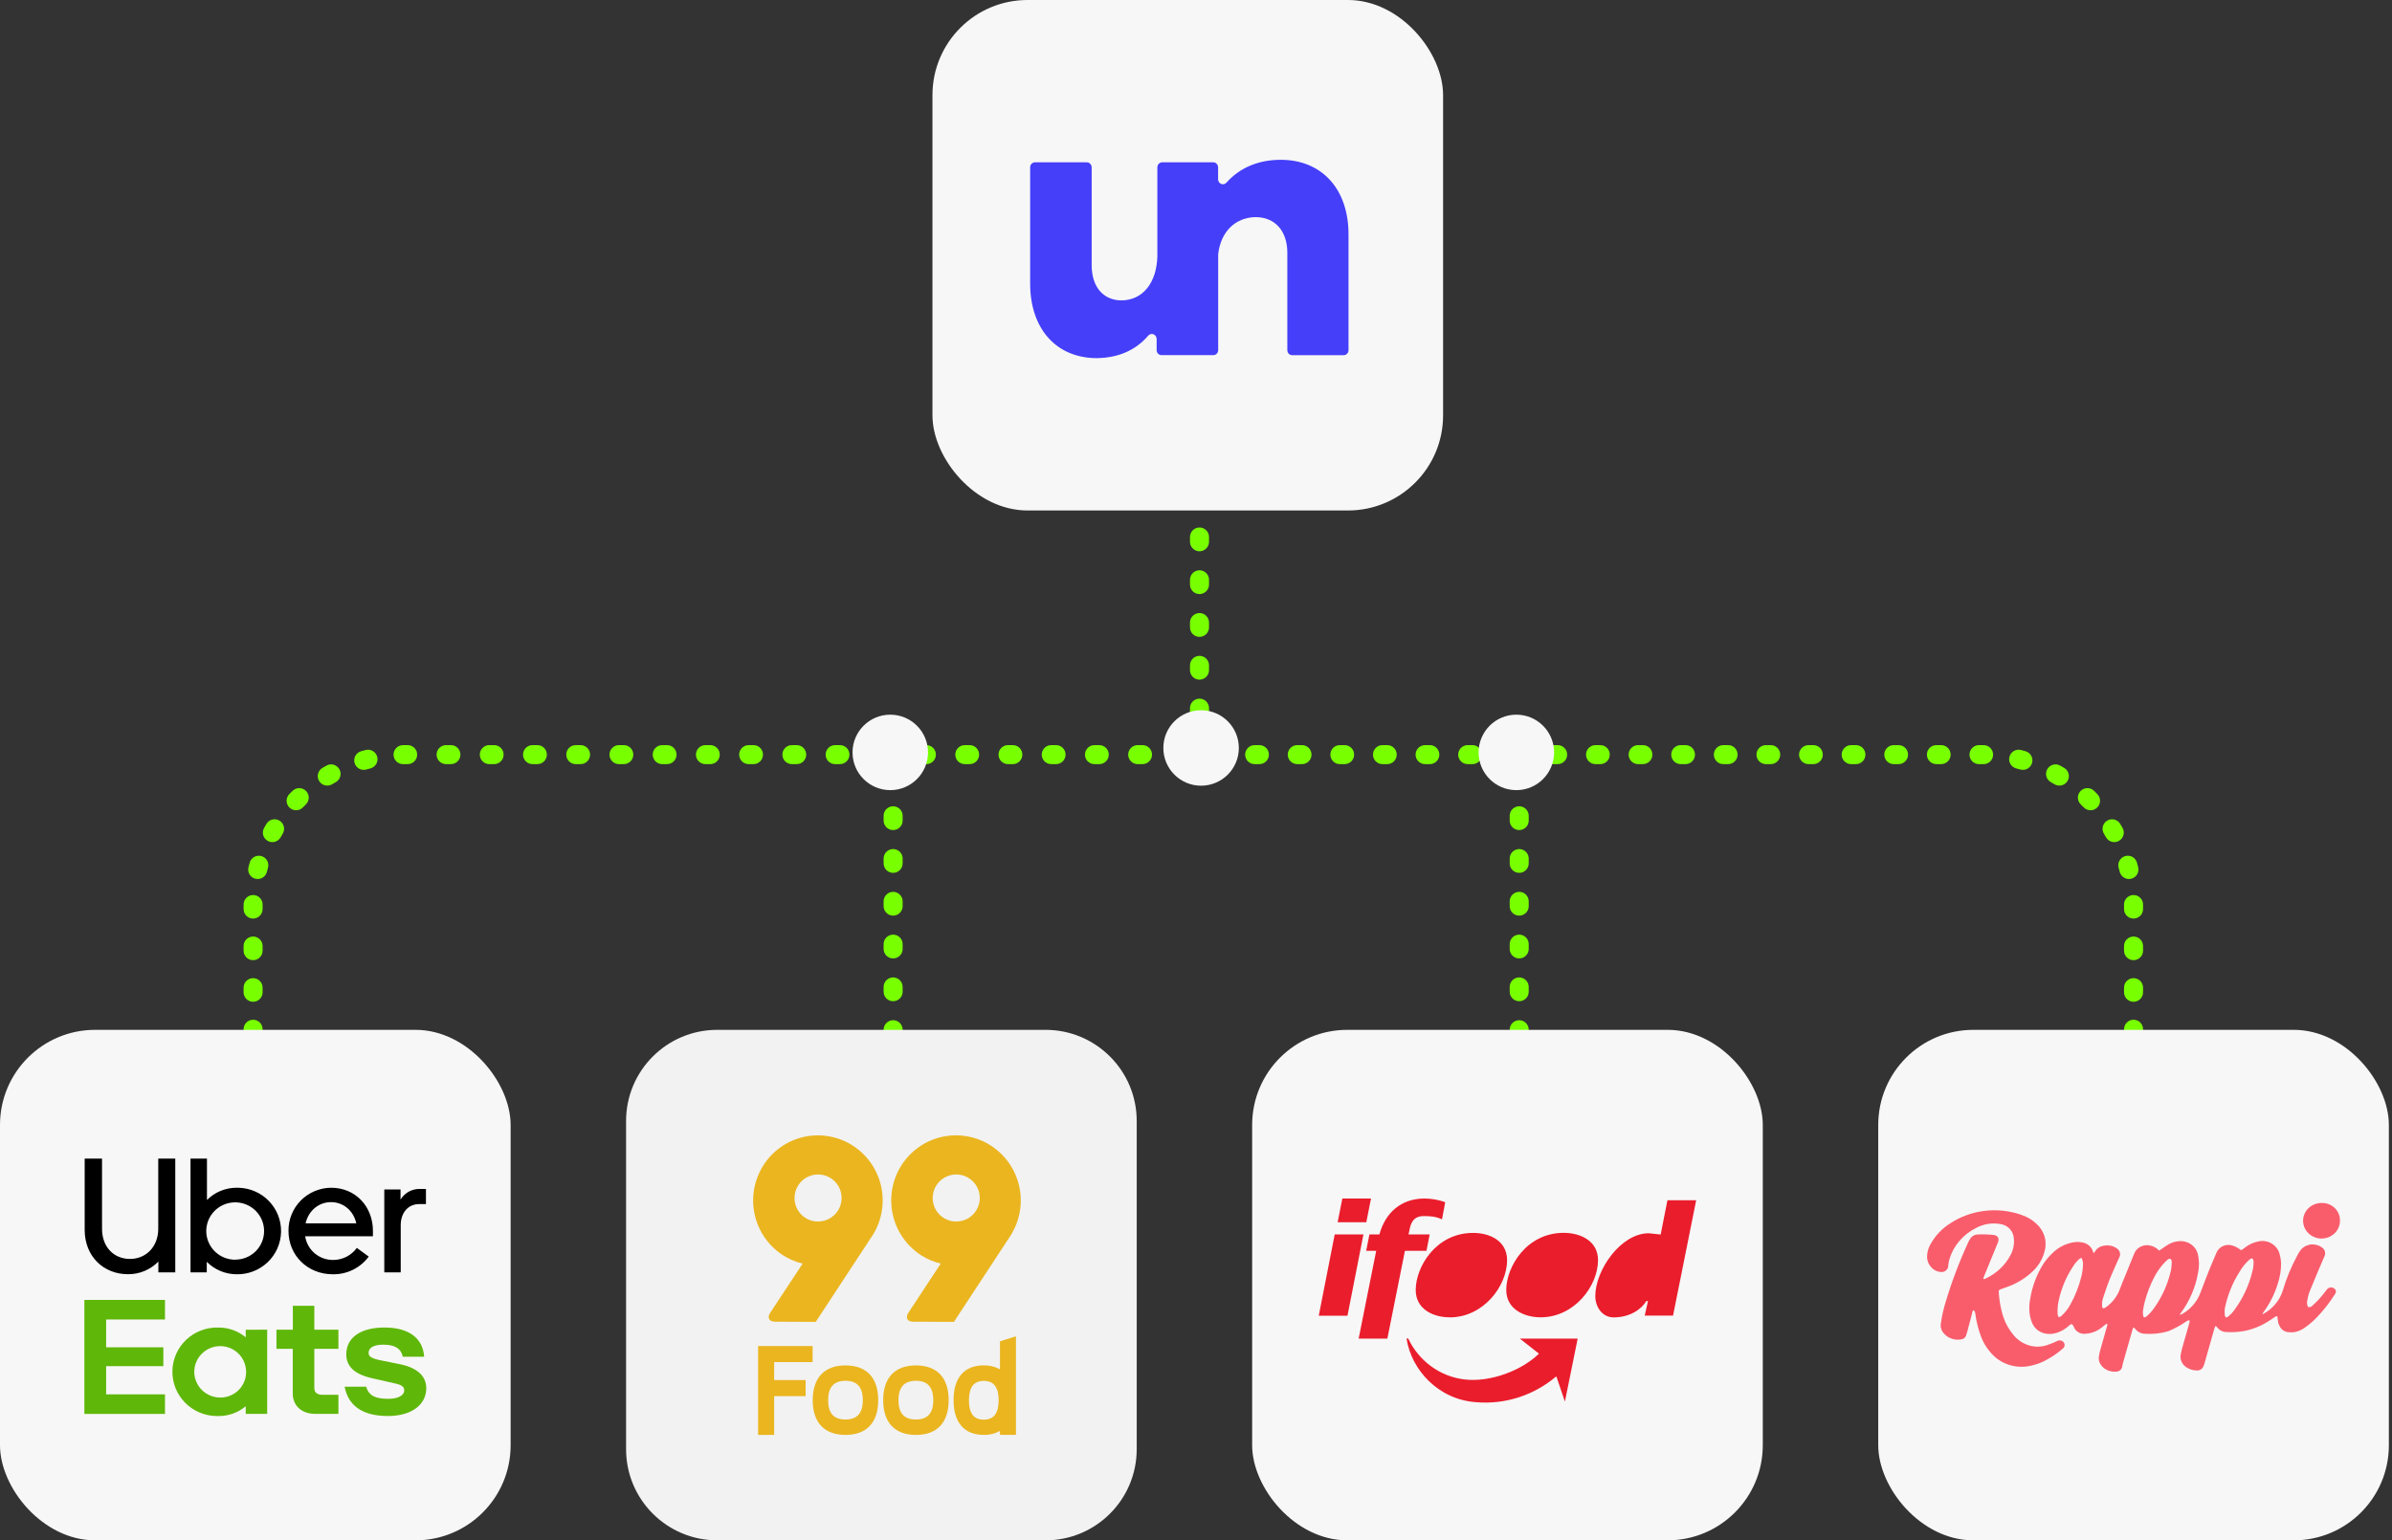 <svg width="503" height="324" viewBox="0 0 503 324" fill="none" xmlns="http://www.w3.org/2000/svg">
<rect x="0" y="0" width="503" height="324" fill="#333333" stroke="none"/>
<path d="M446.651 277.762C446.651 276.657 447.547 275.762 448.651 275.762C449.756 275.762 450.651 276.657 450.651 277.762H446.651ZM450.651 269.982C450.651 271.087 449.756 271.982 448.651 271.982C447.547 271.982 446.651 271.087 446.651 269.982H450.651ZM446.651 269.01C446.651 267.905 447.547 267.01 448.651 267.01C449.756 267.01 450.651 267.905 450.651 269.01H446.651ZM450.651 261.231C450.651 262.335 449.756 263.231 448.651 263.231C447.547 263.231 446.651 262.335 446.651 261.231H450.651ZM446.651 260.258C446.651 259.154 447.547 258.258 448.651 258.258C449.756 258.258 450.651 259.154 450.651 260.258H446.651ZM450.651 252.479C450.651 253.584 449.756 254.479 448.651 254.479C447.547 254.479 446.651 253.584 446.651 252.479H450.651ZM446.651 251.507C446.651 250.402 447.547 249.507 448.651 249.507C449.756 249.507 450.651 250.402 450.651 251.507H446.651ZM450.651 243.728C450.651 244.832 449.756 245.728 448.651 245.728C447.547 245.728 446.651 244.832 446.651 243.728H450.651ZM446.651 242.755C446.651 241.651 447.547 240.755 448.651 240.755C449.756 240.755 450.651 241.651 450.651 242.755H446.651ZM450.651 234.976C450.651 236.081 449.756 236.976 448.651 236.976C447.547 236.976 446.651 236.081 446.651 234.976H450.651ZM446.651 234.004C446.651 232.899 447.547 232.004 448.651 232.004C449.756 232.004 450.651 232.899 450.651 234.004H446.651ZM450.651 226.224C450.651 227.329 449.756 228.224 448.651 228.224C447.547 228.224 446.651 227.329 446.651 226.224H450.651ZM446.651 225.252C446.651 224.148 447.547 223.252 448.651 223.252C449.756 223.252 450.651 224.148 450.651 225.252H446.651ZM450.651 217.473C450.651 218.577 449.756 219.473 448.651 219.473C447.547 219.473 446.651 218.577 446.651 217.473H450.651ZM446.651 216.5C446.651 215.396 447.547 214.5 448.651 214.5C449.756 214.5 450.651 215.396 450.651 216.5H446.651ZM450.651 208.721C450.651 209.826 449.756 210.721 448.651 210.721C447.547 210.721 446.651 209.826 446.651 208.721H450.651ZM446.651 207.749C446.651 206.644 447.547 205.749 448.651 205.749C449.756 205.749 450.651 206.644 450.651 207.749H446.651ZM450.651 199.97C450.651 201.074 449.756 201.97 448.651 201.97C447.547 201.97 446.651 201.074 446.651 199.97H450.651ZM446.651 198.997C446.651 197.893 447.547 196.997 448.651 196.997C449.756 196.997 450.651 197.893 450.651 198.997H446.651ZM450.651 191.218C450.651 192.323 449.756 193.218 448.651 193.218C447.547 193.218 446.651 192.323 446.651 191.218H450.651ZM446.648 190.293C446.632 189.189 447.515 188.281 448.619 188.265C449.724 188.249 450.632 189.131 450.648 190.236L446.648 190.293ZM449.625 182.409C449.894 183.481 449.245 184.567 448.173 184.837C447.102 185.107 446.015 184.457 445.746 183.386L449.625 182.409ZM445.52 182.542C445.22 181.479 445.837 180.374 446.9 180.073C447.963 179.772 449.068 180.39 449.369 181.453L445.52 182.542ZM446.345 174.158C446.884 175.122 446.539 176.34 445.575 176.88C444.611 177.419 443.393 177.074 442.854 176.11L446.345 174.158ZM442.417 175.355C441.85 174.407 442.158 173.179 443.106 172.612C444.054 172.045 445.282 172.354 445.849 173.302L442.417 175.355ZM441.04 167.042C441.81 167.835 441.791 169.101 440.999 169.871C440.207 170.64 438.941 170.622 438.171 169.83L441.04 167.042ZM437.554 169.212C436.761 168.443 436.743 167.176 437.513 166.384C438.282 165.592 439.549 165.574 440.341 166.343L437.554 169.212ZM434.082 161.534C435.03 162.101 435.338 163.329 434.771 164.277C434.204 165.225 432.976 165.534 432.028 164.967L434.082 161.534ZM431.273 164.53C430.309 163.991 429.965 162.772 430.504 161.808C431.043 160.844 432.262 160.499 433.226 161.039L431.273 164.53ZM425.931 158.014C426.993 158.315 427.611 159.42 427.31 160.483C427.009 161.546 425.904 162.164 424.841 161.863L425.931 158.014ZM423.998 161.637C422.927 161.368 422.277 160.281 422.546 159.21C422.816 158.139 423.903 157.489 424.974 157.758L423.998 161.637ZM417.147 156.735C418.252 156.751 419.134 157.659 419.119 158.764C419.103 159.868 418.195 160.751 417.09 160.735L417.147 156.735ZM416.154 160.732C415.049 160.732 414.154 159.837 414.154 158.732C414.154 157.627 415.049 156.732 416.154 156.732V160.732ZM408.189 156.732C409.294 156.732 410.189 157.627 410.189 158.732C410.189 159.837 409.294 160.732 408.189 160.732V156.732ZM407.194 160.732C406.089 160.732 405.194 159.837 405.194 158.732C405.194 157.627 406.089 156.732 407.194 156.732V160.732ZM399.229 156.732C400.334 156.732 401.229 157.627 401.229 158.732C401.229 159.837 400.334 160.732 399.229 160.732V156.732ZM398.234 160.732C397.129 160.732 396.234 159.837 396.234 158.732C396.234 157.627 397.129 156.732 398.234 156.732V160.732ZM390.269 156.732C391.374 156.732 392.269 157.627 392.269 158.732C392.269 159.837 391.374 160.732 390.269 160.732V156.732ZM389.274 160.732C388.169 160.732 387.274 159.837 387.274 158.732C387.274 157.627 388.169 156.732 389.274 156.732V160.732ZM381.309 156.732C382.414 156.732 383.309 157.627 383.309 158.732C383.309 159.837 382.414 160.732 381.309 160.732V156.732ZM380.314 160.732C379.209 160.732 378.314 159.837 378.314 158.732C378.314 157.627 379.209 156.732 380.314 156.732V160.732ZM372.349 156.732C373.454 156.732 374.349 157.627 374.349 158.732C374.349 159.837 373.454 160.732 372.349 160.732V156.732ZM371.354 160.732C370.249 160.732 369.354 159.837 369.354 158.732C369.354 157.627 370.249 156.732 371.354 156.732V160.732ZM363.389 156.732C364.494 156.732 365.389 157.627 365.389 158.732C365.389 159.837 364.494 160.732 363.389 160.732V156.732ZM362.394 160.732C361.289 160.732 360.394 159.837 360.394 158.732C360.394 157.627 361.289 156.732 362.394 156.732V160.732ZM354.429 156.732C355.534 156.732 356.429 157.627 356.429 158.732C356.429 159.837 355.534 160.732 354.429 160.732V156.732ZM353.434 160.732C352.329 160.732 351.434 159.837 351.434 158.732C351.434 157.627 352.329 156.732 353.434 156.732V160.732ZM345.469 156.732C346.574 156.732 347.469 157.627 347.469 158.732C347.469 159.837 346.574 160.732 345.469 160.732V156.732ZM344.474 160.732C343.369 160.732 342.474 159.837 342.474 158.732C342.474 157.627 343.369 156.732 344.474 156.732V160.732ZM336.509 156.732C337.614 156.732 338.509 157.627 338.509 158.732C338.509 159.837 337.614 160.732 336.509 160.732V156.732ZM335.514 160.732C334.409 160.732 333.514 159.837 333.514 158.732C333.514 157.627 334.409 156.732 335.514 156.732V160.732ZM327.549 156.732C328.654 156.732 329.549 157.627 329.549 158.732C329.549 159.837 328.654 160.732 327.549 160.732V156.732ZM326.554 160.732C325.449 160.732 324.554 159.837 324.554 158.732C324.554 157.627 325.449 156.732 326.554 156.732V160.732ZM318.589 156.732C319.694 156.732 320.589 157.627 320.589 158.732C320.589 159.837 319.694 160.732 318.589 160.732V156.732ZM317.594 160.732C316.489 160.732 315.594 159.837 315.594 158.732C315.594 157.627 316.489 156.732 317.594 156.732V160.732ZM309.629 156.732C310.734 156.732 311.629 157.627 311.629 158.732C311.629 159.837 310.734 160.732 309.629 160.732V156.732ZM308.634 160.732C307.529 160.732 306.634 159.837 306.634 158.732C306.634 157.627 307.529 156.732 308.634 156.732V160.732ZM300.669 156.732C301.774 156.732 302.669 157.627 302.669 158.732C302.669 159.837 301.774 160.732 300.669 160.732V156.732ZM299.674 160.732C298.569 160.732 297.674 159.837 297.674 158.732C297.674 157.627 298.569 156.732 299.674 156.732V160.732ZM291.71 156.732C292.814 156.732 293.71 157.627 293.71 158.732C293.71 159.837 292.814 160.732 291.71 160.732V156.732ZM290.714 160.732C289.609 160.732 288.714 159.837 288.714 158.732C288.714 157.627 289.609 156.732 290.714 156.732V160.732ZM282.75 156.732C283.854 156.732 284.75 157.627 284.75 158.732C284.75 159.837 283.854 160.732 282.75 160.732V156.732ZM281.754 160.732C280.649 160.732 279.754 159.837 279.754 158.732C279.754 157.627 280.649 156.732 281.754 156.732V160.732ZM273.79 156.732C274.894 156.732 275.79 157.627 275.79 158.732C275.79 159.837 274.894 160.732 273.79 160.732V156.732ZM272.794 160.732C271.689 160.732 270.794 159.837 270.794 158.732C270.794 157.627 271.689 156.732 272.794 156.732V160.732ZM264.83 156.732C265.934 156.732 266.83 157.627 266.83 158.732C266.83 159.837 265.934 160.732 264.83 160.732V156.732ZM263.834 160.732C262.729 160.732 261.834 159.837 261.834 158.732C261.834 157.627 262.729 156.732 263.834 156.732V160.732ZM255.87 156.732C256.974 156.732 257.87 157.627 257.87 158.732C257.87 159.837 256.974 160.732 255.87 160.732V156.732ZM446.651 278.248V277.762H450.651V278.248H446.651ZM446.651 269.982V269.01H450.651V269.982H446.651ZM446.651 261.231V260.258H450.651V261.231H446.651ZM446.651 252.479V251.507H450.651V252.479H446.651ZM446.651 243.728V242.755H450.651V243.728H446.651ZM446.651 234.976V234.004H450.651V234.976H446.651ZM446.651 226.224V225.252H450.651V226.224H446.651ZM446.651 217.473V216.5H450.651V217.473H446.651ZM446.651 208.721V207.749H450.651V208.721H446.651ZM446.651 199.97V198.997H450.651V199.97H446.651ZM446.651 191.218V190.732H450.651V191.218H446.651ZM446.651 190.732C446.651 190.585 446.65 190.439 446.648 190.293L450.648 190.236C450.65 190.401 450.651 190.566 450.651 190.732H446.651ZM445.746 183.386C445.675 183.103 445.6 182.822 445.52 182.542L449.369 181.453C449.459 181.77 449.544 182.089 449.625 182.409L445.746 183.386ZM442.854 176.11C442.711 175.856 442.566 175.605 442.417 175.355L445.849 173.302C446.018 173.584 446.184 173.87 446.345 174.158L442.854 176.11ZM438.171 169.83C437.968 169.621 437.762 169.415 437.554 169.212L440.341 166.343C440.577 166.573 440.81 166.806 441.04 167.042L438.171 169.83ZM432.028 164.967C431.779 164.818 431.527 164.672 431.273 164.53L433.226 161.039C433.514 161.2 433.799 161.365 434.082 161.534L432.028 164.967ZM424.841 161.863C424.562 161.784 424.28 161.709 423.998 161.637L424.974 157.758C425.295 157.839 425.614 157.924 425.931 158.014L424.841 161.863ZM417.09 160.735C416.944 160.733 416.798 160.732 416.651 160.732V156.732C416.817 156.732 416.982 156.733 417.147 156.735L417.09 160.735ZM416.651 160.732H416.154V156.732H416.651V160.732ZM408.189 160.732H407.194V156.732H408.189V160.732ZM399.229 160.732H398.234V156.732H399.229V160.732ZM390.269 160.732H389.274V156.732H390.269V160.732ZM381.309 160.732H380.314V156.732H381.309V160.732ZM372.349 160.732H371.354V156.732H372.349V160.732ZM363.389 160.732H362.394V156.732H363.389V160.732ZM354.429 160.732H353.434V156.732H354.429V160.732ZM345.469 160.732H344.474V156.732H345.469V160.732ZM336.509 160.732H335.514V156.732H336.509V160.732ZM327.549 160.732H326.554V156.732H327.549V160.732ZM318.589 160.732H317.594V156.732H318.589V160.732ZM309.629 160.732H308.634V156.732H309.629V160.732ZM300.669 160.732H299.674V156.732H300.669V160.732ZM291.71 160.732H290.714V156.732H291.71V160.732ZM282.75 160.732H281.754V156.732H282.75V160.732ZM273.79 160.732H272.794V156.732H273.79V160.732ZM264.83 160.732H263.834V156.732H264.83V160.732ZM255.87 160.732H255.372V156.732H255.87V160.732Z" fill="#78FF00"/>
<path d="M55.222 277.762C55.222 276.657 54.327 275.762 53.222 275.762C52.117 275.762 51.222 276.657 51.222 277.762H55.222ZM51.222 269.982C51.222 271.087 52.117 271.982 53.222 271.982C54.327 271.982 55.222 271.087 55.222 269.982H51.222ZM55.222 269.01C55.222 267.905 54.327 267.01 53.222 267.01C52.117 267.01 51.222 267.905 51.222 269.01H55.222ZM51.222 261.231C51.222 262.335 52.117 263.231 53.222 263.231C54.327 263.231 55.222 262.335 55.222 261.231H51.222ZM55.222 260.258C55.222 259.154 54.327 258.258 53.222 258.258C52.117 258.258 51.222 259.154 51.222 260.258H55.222ZM51.222 252.479C51.222 253.584 52.117 254.479 53.222 254.479C54.327 254.479 55.222 253.584 55.222 252.479H51.222ZM55.222 251.507C55.222 250.402 54.327 249.507 53.222 249.507C52.117 249.507 51.222 250.402 51.222 251.507H55.222ZM51.222 243.728C51.222 244.832 52.117 245.728 53.222 245.728C54.327 245.728 55.222 244.832 55.222 243.728H51.222ZM55.222 242.755C55.222 241.651 54.327 240.755 53.222 240.755C52.117 240.755 51.222 241.651 51.222 242.755H55.222ZM51.222 234.976C51.222 236.081 52.117 236.976 53.222 236.976C54.327 236.976 55.222 236.081 55.222 234.976H51.222ZM55.222 234.004C55.222 232.899 54.327 232.004 53.222 232.004C52.117 232.004 51.222 232.899 51.222 234.004H55.222ZM51.222 226.224C51.222 227.329 52.117 228.224 53.222 228.224C54.327 228.224 55.222 227.329 55.222 226.224H51.222ZM55.222 225.252C55.222 224.148 54.327 223.252 53.222 223.252C52.117 223.252 51.222 224.148 51.222 225.252H55.222ZM51.222 217.473C51.222 218.577 52.117 219.473 53.222 219.473C54.327 219.473 55.222 218.577 55.222 217.473H51.222ZM55.222 216.5C55.222 215.396 54.327 214.5 53.222 214.5C52.117 214.5 51.222 215.396 51.222 216.5H55.222ZM51.222 208.721C51.222 209.826 52.117 210.721 53.222 210.721C54.327 210.721 55.222 209.826 55.222 208.721H51.222ZM55.222 207.749C55.222 206.644 54.327 205.749 53.222 205.749C52.117 205.749 51.222 206.644 51.222 207.749H55.222ZM51.222 199.97C51.222 201.074 52.117 201.97 53.222 201.97C54.327 201.97 55.222 201.074 55.222 199.97H51.222ZM55.222 198.997C55.222 197.893 54.327 196.997 53.222 196.997C52.117 196.997 51.222 197.893 51.222 198.997H55.222ZM51.222 191.218C51.222 192.323 52.117 193.218 53.222 193.218C54.327 193.218 55.222 192.323 55.222 191.218H51.222ZM55.225 190.293C55.241 189.189 54.358 188.281 53.254 188.265C52.149 188.249 51.241 189.131 51.225 190.236L55.225 190.293ZM52.248 182.409C51.979 183.481 52.629 184.567 53.7 184.837C54.771 185.107 55.858 184.457 56.127 183.386L52.248 182.409ZM56.353 182.542C56.654 181.479 56.036 180.374 54.973 180.073C53.91 179.772 52.805 180.39 52.504 181.453L56.353 182.542ZM55.529 174.158C54.989 175.122 55.334 176.34 56.298 176.88C57.262 177.419 58.481 177.074 59.02 176.11L55.529 174.158ZM59.457 175.355C60.024 174.407 59.715 173.179 58.767 172.612C57.819 172.045 56.591 172.354 56.024 173.302L59.457 175.355ZM60.833 167.042C60.064 167.835 60.082 169.101 60.874 169.871C61.666 170.64 62.933 170.622 63.702 169.83L60.833 167.042ZM64.32 169.212C65.112 168.443 65.13 167.176 64.361 166.384C63.591 165.592 62.325 165.574 61.532 166.343L64.32 169.212ZM67.792 161.534C66.844 162.101 66.535 163.329 67.102 164.277C67.669 165.225 68.897 165.534 69.845 164.967L67.792 161.534ZM70.6 164.53C71.564 163.991 71.909 162.772 71.37 161.808C70.83 160.844 69.612 160.499 68.648 161.039L70.6 164.53ZM75.943 158.014C74.88 158.315 74.262 159.42 74.563 160.483C74.864 161.546 75.969 162.164 77.032 161.863L75.943 158.014ZM77.876 161.637C78.947 161.368 79.597 160.281 79.327 159.21C79.058 158.139 77.971 157.489 76.899 157.758L77.876 161.637ZM84.726 156.735C83.621 156.751 82.739 157.659 82.755 158.764C82.771 159.868 83.679 160.751 84.783 160.735L84.726 156.735ZM85.727 160.732C86.832 160.732 87.727 159.837 87.727 158.732C87.727 157.627 86.832 156.732 85.727 156.732V160.732ZM93.807 156.732C92.702 156.732 91.807 157.627 91.807 158.732C91.807 159.837 92.702 160.732 93.807 160.732V156.732ZM94.817 160.732C95.921 160.732 96.817 159.837 96.817 158.732C96.817 157.627 95.921 156.732 94.817 156.732V160.732ZM102.896 156.732C101.792 156.732 100.896 157.627 100.896 158.732C100.896 159.837 101.792 160.732 102.896 160.732V156.732ZM103.906 160.732C105.011 160.732 105.906 159.837 105.906 158.732C105.906 157.627 105.011 156.732 103.906 156.732V160.732ZM111.986 156.732C110.881 156.732 109.986 157.627 109.986 158.732C109.986 159.837 110.881 160.732 111.986 160.732V156.732ZM112.996 160.732C114.1 160.732 114.996 159.837 114.996 158.732C114.996 157.627 114.1 156.732 112.996 156.732V160.732ZM121.076 156.732C119.971 156.732 119.076 157.627 119.076 158.732C119.076 159.837 119.971 160.732 121.076 160.732V156.732ZM122.086 160.732C123.19 160.732 124.086 159.837 124.086 158.732C124.086 157.627 123.19 156.732 122.086 156.732V160.732ZM130.165 156.732C129.061 156.732 128.165 157.627 128.165 158.732C128.165 159.837 129.061 160.732 130.165 160.732V156.732ZM131.175 160.732C132.28 160.732 133.175 159.837 133.175 158.732C133.175 157.627 132.28 156.732 131.175 156.732V160.732ZM139.255 156.732C138.15 156.732 137.255 157.627 137.255 158.732C137.255 159.837 138.15 160.732 139.255 160.732V156.732ZM140.265 160.732C141.369 160.732 142.265 159.837 142.265 158.732C142.265 157.627 141.369 156.732 140.265 156.732V160.732ZM148.345 156.732C147.24 156.732 146.345 157.627 146.345 158.732C146.345 159.837 147.24 160.732 148.345 160.732V156.732ZM149.355 160.732C150.459 160.732 151.355 159.837 151.355 158.732C151.355 157.627 150.459 156.732 149.355 156.732V160.732ZM157.434 156.732C156.33 156.732 155.434 157.627 155.434 158.732C155.434 159.837 156.33 160.732 157.434 160.732V156.732ZM158.444 160.732C159.549 160.732 160.444 159.837 160.444 158.732C160.444 157.627 159.549 156.732 158.444 156.732V160.732ZM166.524 156.732C165.419 156.732 164.524 157.627 164.524 158.732C164.524 159.837 165.419 160.732 166.524 160.732V156.732ZM167.534 160.732C168.638 160.732 169.534 159.837 169.534 158.732C169.534 157.627 168.638 156.732 167.534 156.732V160.732ZM175.614 156.732C174.509 156.732 173.614 157.627 173.614 158.732C173.614 159.837 174.509 160.732 175.614 160.732V156.732ZM176.623 160.732C177.728 160.732 178.623 159.837 178.623 158.732C178.623 157.627 177.728 156.732 176.623 156.732V160.732ZM184.703 156.732C183.599 156.732 182.703 157.627 182.703 158.732C182.703 159.837 183.599 160.732 184.703 160.732V156.732ZM185.713 160.732C186.818 160.732 187.713 159.837 187.713 158.732C187.713 157.627 186.818 156.732 185.713 156.732V160.732ZM193.793 156.732C192.688 156.732 191.793 157.627 191.793 158.732C191.793 159.837 192.688 160.732 193.793 160.732V156.732ZM194.803 160.732C195.907 160.732 196.803 159.837 196.803 158.732C196.803 157.627 195.907 156.732 194.803 156.732V160.732ZM202.883 156.732C201.778 156.732 200.883 157.627 200.883 158.732C200.883 159.837 201.778 160.732 202.883 160.732V156.732ZM203.892 160.732C204.997 160.732 205.892 159.837 205.892 158.732C205.892 157.627 204.997 156.732 203.892 156.732V160.732ZM211.972 156.732C210.868 156.732 209.972 157.627 209.972 158.732C209.972 159.837 210.868 160.732 211.972 160.732V156.732ZM212.982 160.732C214.087 160.732 214.982 159.837 214.982 158.732C214.982 157.627 214.087 156.732 212.982 156.732V160.732ZM221.062 156.732C219.957 156.732 219.062 157.627 219.062 158.732C219.062 159.837 219.957 160.732 221.062 160.732V156.732ZM222.072 160.732C223.176 160.732 224.072 159.837 224.072 158.732C224.072 157.627 223.176 156.732 222.072 156.732V160.732ZM230.151 156.732C229.047 156.732 228.151 157.627 228.151 158.732C228.151 159.837 229.047 160.732 230.151 160.732V156.732ZM231.161 160.732C232.266 160.732 233.161 159.837 233.161 158.732C233.161 157.627 232.266 156.732 231.161 156.732V160.732ZM239.241 156.732C238.137 156.732 237.241 157.627 237.241 158.732C237.241 159.837 238.137 160.732 239.241 160.732V156.732ZM240.251 160.732C241.356 160.732 242.251 159.837 242.251 158.732C242.251 157.627 241.356 156.732 240.251 156.732V160.732ZM248.331 156.732C247.226 156.732 246.331 157.627 246.331 158.732C246.331 159.837 247.226 160.732 248.331 160.732V156.732ZM55.222 278.248V277.762H51.222V278.248H55.222ZM55.222 269.982V269.01H51.222V269.982H55.222ZM55.222 261.231V260.258H51.222V261.231H55.222ZM55.222 252.479V251.507H51.222V252.479H55.222ZM55.222 243.728V242.755H51.222V243.728H55.222ZM55.222 234.976V234.004H51.222V234.976H55.222ZM55.222 226.224V225.252H51.222V226.224H55.222ZM55.222 217.473V216.5H51.222V217.473H55.222ZM55.222 208.721V207.749H51.222V208.721H55.222ZM55.222 199.97V198.997H51.222V199.97H55.222ZM55.222 191.218V190.732H51.222V191.218H55.222ZM55.222 190.732C55.222 190.585 55.223 190.439 55.225 190.293L51.225 190.236C51.223 190.401 51.222 190.566 51.222 190.732H55.222ZM56.127 183.386C56.199 183.103 56.274 182.822 56.353 182.542L52.504 181.453C52.414 181.77 52.329 182.089 52.248 182.409L56.127 183.386ZM59.02 176.11C59.162 175.856 59.307 175.605 59.457 175.355L56.024 173.302C55.855 173.584 55.69 173.87 55.529 174.158L59.02 176.11ZM63.702 169.83C63.905 169.621 64.111 169.415 64.32 169.212L61.532 166.343C61.296 166.573 61.063 166.806 60.833 167.042L63.702 169.83ZM69.845 164.967C70.094 164.818 70.346 164.672 70.6 164.53L68.648 161.039C68.36 161.2 68.074 161.365 67.792 161.534L69.845 164.967ZM77.032 161.863C77.312 161.784 77.593 161.709 77.876 161.637L76.899 157.758C76.579 157.839 76.26 157.924 75.943 158.014L77.032 161.863ZM84.783 160.735C84.929 160.733 85.075 160.732 85.222 160.732V156.732C85.056 156.732 84.891 156.733 84.726 156.735L84.783 160.735ZM85.222 160.732H85.727V156.732H85.222V160.732ZM93.807 160.732H94.817V156.732H93.807V160.732ZM102.896 160.732H103.906V156.732H102.896V160.732ZM111.986 160.732H112.996V156.732H111.986V160.732ZM121.076 160.732H122.086V156.732H121.076V160.732ZM130.165 160.732H131.175V156.732H130.165V160.732ZM139.255 160.732H140.265V156.732H139.255V160.732ZM148.345 160.732H149.355V156.732H148.345V160.732ZM157.434 160.732H158.444V156.732H157.434V160.732ZM166.524 160.732H167.534V156.732H166.524V160.732ZM175.614 160.732H176.623V156.732H175.614V160.732ZM184.703 160.732H185.713V156.732H184.703V160.732ZM193.793 160.732H194.803V156.732H193.793V160.732ZM202.883 160.732H203.892V156.732H202.883V160.732ZM211.972 160.732H212.982V156.732H211.972V160.732ZM221.062 160.732H222.072V156.732H221.062V160.732ZM230.151 160.732H231.161V156.732H230.151V160.732ZM239.241 160.732H240.251V156.732H239.241V160.732ZM248.331 160.732H248.836V156.732H248.331V160.732Z" fill="#78FF00"/>
<line x1="252.236" y1="58.957" x2="252.236" y2="152.063" stroke="#78FF00" stroke-width="4" stroke-linecap="round" stroke-dasharray="1 8"/>
<line x1="187.81" y1="162.599" x2="187.81" y2="259.441" stroke="#78FF00" stroke-width="4" stroke-linecap="round" stroke-dasharray="1 8"/>
<line x1="319.464" y1="162.599" x2="319.464" y2="259.441" stroke="#78FF00" stroke-width="4" stroke-linecap="round" stroke-dasharray="1 8"/>
<rect x="196.081" width="107.378" height="107.378" rx="20" fill="#F7F7F7"/>
<g clip-path="url(#clip0_416_336)">
<path d="M269.326 33.614C264.664 33.614 260.718 35.261 257.919 38.4C257.782 38.562 257.6 38.676 257.399 38.727C257.197 38.778 256.986 38.763 256.792 38.685C256.599 38.606 256.434 38.468 256.318 38.289C256.202 38.11 256.142 37.898 256.145 37.682V35.202C256.145 34.921 256.038 34.652 255.848 34.453C255.657 34.255 255.399 34.143 255.13 34.143H244.39C244.121 34.143 243.863 34.255 243.672 34.453C243.482 34.652 243.375 34.921 243.375 35.202V53.936C243.226 59.318 240.462 63.108 235.885 63.19C232.032 63.19 229.559 60.384 229.559 55.757V35.202C229.559 35.063 229.533 34.925 229.482 34.797C229.431 34.668 229.356 34.551 229.262 34.453C229.168 34.355 229.056 34.277 228.933 34.224C228.809 34.17 228.677 34.143 228.544 34.143H217.637C217.368 34.143 217.11 34.255 216.92 34.453C216.729 34.652 216.623 34.921 216.623 35.202V59.632C216.623 69.186 222.147 75.331 230.652 75.331C235.144 75.268 238.812 73.691 241.449 70.604C241.585 70.444 241.765 70.33 241.964 70.279C242.163 70.227 242.373 70.24 242.565 70.315C242.757 70.391 242.923 70.525 243.041 70.701C243.158 70.877 243.221 71.086 243.223 71.3V73.665C243.228 73.943 243.338 74.207 243.529 74.401C243.719 74.595 243.975 74.703 244.241 74.702H255.148C255.417 74.702 255.675 74.59 255.865 74.392C256.056 74.193 256.163 73.924 256.163 73.643V53.48C256.674 48.857 259.658 45.748 264.018 45.67C268.091 45.67 270.706 48.553 270.706 53.177V73.654C270.706 73.935 270.813 74.204 271.004 74.403C271.194 74.601 271.452 74.713 271.721 74.713H282.557C282.826 74.713 283.084 74.601 283.275 74.403C283.465 74.204 283.572 73.935 283.572 73.654V49.312C283.572 39.681 277.902 33.614 269.326 33.614Z" fill="#453FF9"/>
</g>
<rect y="216.623" width="107.378" height="107.378" rx="20" fill="#F7F7F7"/>
<g clip-path="url(#clip1_416_336)">
<path d="M88.135 253.275C85.872 253.275 84.264 255.034 84.264 257.732V267.631H80.809V250.205H84.224V252.333C84.644 251.63 85.246 251.051 85.967 250.656C86.689 250.26 87.503 250.063 88.327 250.085H89.57V253.275H88.135ZM78.421 258.918C78.421 253.724 74.706 249.837 69.64 249.837C68.454 249.844 67.28 250.084 66.186 250.542C65.093 251 64.101 251.667 63.267 252.506C62.434 253.344 61.775 254.337 61.328 255.428C60.881 256.519 60.655 257.687 60.663 258.865V258.918C60.663 264.109 64.716 268.037 69.965 268.037C71.435 268.065 72.891 267.742 74.21 267.095C75.528 266.447 76.671 265.495 77.54 264.317L75.034 262.491C74.458 263.288 73.697 263.935 72.815 264.377C71.933 264.818 70.956 265.042 69.968 265.028C68.561 265.02 67.203 264.513 66.14 263.599C65.077 262.684 64.379 261.422 64.172 260.041H78.418L78.421 258.918ZM64.26 257.32C64.875 254.662 67.016 252.863 69.61 252.863C72.204 252.863 74.338 254.662 74.922 257.32H64.26ZM49.738 249.837C48.581 249.836 47.436 250.064 46.369 250.507C45.301 250.949 44.333 251.597 43.52 252.414V243.7H40.062V267.631H43.48V265.42C44.298 266.243 45.272 266.897 46.346 267.347C47.42 267.796 48.572 268.03 49.738 268.037C52.17 268.088 54.523 267.178 56.28 265.508C58.036 263.837 59.052 261.543 59.103 259.129C59.155 256.716 58.238 254.381 56.554 252.638C54.871 250.895 52.559 249.888 50.126 249.837H49.728H49.738ZM49.488 264.974C48.285 264.981 47.108 264.633 46.105 263.976C45.101 263.318 44.317 262.38 43.85 261.28C43.384 260.181 43.257 258.968 43.486 257.797C43.714 256.625 44.287 255.547 45.133 254.699C45.979 253.851 47.059 253.271 48.237 253.032C49.415 252.793 50.638 252.906 51.752 253.357C52.865 253.808 53.819 254.576 54.492 255.565C55.165 256.554 55.527 257.718 55.533 258.912V258.959C55.535 260.547 54.901 262.071 53.771 263.196C52.64 264.321 51.106 264.955 49.505 264.957H49.488V264.974ZM27.336 264.813C30.669 264.813 33.277 262.27 33.277 258.466V243.7H36.857V267.631H33.304V265.366C32.477 266.215 31.485 266.888 30.389 267.345C29.292 267.801 28.113 268.032 26.924 268.024C21.78 268.024 17.805 264.304 17.805 258.66V243.7H21.456V258.486C21.456 262.313 23.949 264.813 27.336 264.813Z" fill="black"/>
<path d="M17.741 273.426H34.695V277.548H22.32V283.392H34.35V287.37H22.32V293.298H34.695V297.42H17.741V273.426ZM81.511 297.853C86.709 297.853 89.637 295.383 89.637 291.992C89.637 289.575 87.904 287.772 84.274 286.991L80.437 286.214C78.211 285.802 77.509 285.39 77.509 284.569C77.509 283.503 78.583 282.846 80.549 282.846C82.693 282.846 84.28 283.419 84.696 285.386H89.194C88.948 281.7 86.263 279.237 80.822 279.237C76.118 279.237 72.818 281.164 72.818 284.897C72.818 287.477 74.635 289.156 78.559 289.977L82.855 290.953C84.544 291.288 85 291.733 85 292.431C85 293.536 83.723 294.233 81.656 294.233C79.059 294.233 77.576 293.66 76.999 291.693H72.477C73.152 295.38 75.898 297.846 81.511 297.846V297.853ZM71.17 297.404H66.306C63.267 297.404 61.561 295.52 61.561 293.141V283.714H58.137V279.693H61.578V274.666H66.097V279.693H71.163V283.714H66.097V291.992C66.097 292.937 66.772 293.389 67.786 293.389H71.163L71.17 297.404ZM51.676 279.706V281.304C50.084 279.97 48.066 279.241 45.982 279.247C44.738 279.2 43.497 279.4 42.332 279.834C41.166 280.268 40.1 280.928 39.194 281.776C38.288 282.623 37.562 283.641 37.057 284.769C36.551 285.898 36.278 287.116 36.252 288.35C36.225 289.585 36.447 290.813 36.904 291.962C37.361 293.111 38.044 294.158 38.912 295.043C39.781 295.927 40.819 296.631 41.965 297.114C43.111 297.596 44.342 297.847 45.587 297.853H45.982C48.066 297.862 50.086 297.133 51.676 295.795V297.397H56.185V279.699L51.676 279.706ZM46.353 293.969C45.275 293.979 44.218 293.671 43.316 293.085C42.414 292.499 41.707 291.661 41.285 290.677C40.862 289.693 40.743 288.606 40.943 287.555C41.142 286.504 41.651 285.535 42.406 284.77C43.16 284.006 44.126 283.48 45.181 283.26C46.236 283.04 47.333 283.135 48.334 283.534C49.334 283.932 50.194 284.616 50.803 285.498C51.412 286.381 51.744 287.423 51.757 288.493V288.56C51.77 289.981 51.213 291.35 50.209 292.364C49.205 293.378 47.836 293.955 46.404 293.969H46.346H46.353Z" fill="#5FB709"/>
</g>
<g clip-path="url(#clip2_416_336)">
<path d="M219.863 216.623H150.823C140.236 216.623 131.654 225.205 131.654 235.791V304.832C131.654 315.418 140.236 324 150.823 324H219.863C230.45 324 239.032 315.418 239.032 304.832V235.791C239.032 225.205 230.45 216.623 219.863 216.623Z" fill="#F2F2F2"/>
<path fill-rule="evenodd" clip-rule="evenodd" d="M183.558 259.738L171.536 278.053L162.953 278.011C161.75 278.011 161.282 277.17 161.961 276.142L168.783 265.797C167.289 265.439 165.866 264.829 164.575 263.994C161.543 262.005 159.42 258.897 158.67 255.349C157.92 251.801 158.604 248.1 160.572 245.054C161.54 243.547 162.797 242.247 164.27 241.229C165.742 240.21 167.402 239.493 169.153 239.119C170.904 238.744 172.712 238.72 174.472 239.048C176.233 239.375 177.911 240.048 179.41 241.027C182.408 242.991 184.519 246.049 185.292 249.549C186.066 253.048 185.441 256.711 183.552 259.756L183.558 259.738ZM212.614 259.738L200.592 278.053L192.003 278.011C190.801 278.011 190.338 277.17 191.017 276.142L197.821 265.791C196.326 265.434 194.903 264.824 193.614 263.988C190.581 261.999 188.458 258.892 187.707 255.344C186.956 251.796 187.638 248.095 189.605 245.048C190.574 243.542 191.831 242.242 193.304 241.224C194.778 240.206 196.438 239.489 198.189 239.115C199.94 238.74 201.748 238.716 203.509 239.043C205.27 239.37 206.948 240.042 208.449 241.021C211.445 242.986 213.555 246.044 214.328 249.543C215.102 253.042 214.478 256.705 212.59 259.75L212.614 259.738ZM201.055 256.943C202.036 256.949 202.997 256.664 203.816 256.123C204.634 255.582 205.274 254.81 205.653 253.905C206.032 253 206.134 252.003 205.946 251.04C205.758 250.077 205.288 249.192 204.596 248.497C203.904 247.801 203.021 247.327 202.059 247.134C201.097 246.941 200.099 247.038 199.193 247.413C198.286 247.788 197.511 248.424 196.966 249.24C196.421 250.056 196.131 251.015 196.132 251.996C196.131 252.644 196.257 253.286 196.503 253.886C196.75 254.485 197.112 255.03 197.569 255.489C198.026 255.949 198.57 256.314 199.168 256.563C199.766 256.812 200.407 256.942 201.055 256.943V256.943ZM171.999 256.943C172.98 256.949 173.941 256.664 174.759 256.123C175.578 255.582 176.217 254.81 176.597 253.905C176.976 253 177.078 252.003 176.89 251.04C176.702 250.077 176.232 249.192 175.54 248.497C174.848 247.801 173.965 247.327 173.003 247.134C172.041 246.941 171.043 247.038 170.136 247.413C169.23 247.788 168.455 248.424 167.91 249.24C167.365 250.056 167.075 251.015 167.076 251.996C167.074 252.645 167.199 253.287 167.445 253.887C167.692 254.486 168.054 255.032 168.511 255.491C168.968 255.951 169.512 256.315 170.11 256.565C170.709 256.814 171.351 256.942 171.999 256.943V256.943Z" fill="#EAB51F"/>
<path fill-rule="evenodd" clip-rule="evenodd" d="M210.282 288.031V282.141L213.636 281.089V301.82H210.282V300.99C209.234 301.568 208.051 301.854 206.856 301.82C202.768 301.82 200.52 299.223 200.52 294.511C200.52 289.798 202.768 287.202 206.856 287.202C208.051 287.17 209.233 287.456 210.282 288.031V288.031ZM162.796 286.504V290.297H169.408V293.669H162.796V301.826H159.418V283.132H170.881V286.504H162.796ZM192.61 298.586C195.062 298.586 196.253 297.258 196.253 294.517C196.253 291.776 195.05 290.441 192.61 290.441C190.17 290.441 188.937 291.758 188.937 294.517C188.937 297.276 190.134 298.586 192.586 298.586H192.61ZM185.722 294.517C185.722 289.804 188.168 287.208 192.61 287.208C197.052 287.208 199.492 289.804 199.492 294.517C199.492 299.229 197.046 301.826 192.61 301.826C188.174 301.826 185.722 299.229 185.722 294.517ZM177.793 298.586C180.246 298.586 181.436 297.258 181.436 294.517C181.436 291.776 180.234 290.441 177.793 290.441C175.353 290.441 174.145 291.776 174.145 294.517C174.145 297.258 175.317 298.586 177.769 298.586H177.793ZM170.905 294.517C170.905 289.804 173.351 287.208 177.793 287.208C182.235 287.208 184.676 289.804 184.676 294.517C184.676 299.229 182.229 301.826 177.793 301.826C173.357 301.826 170.905 299.229 170.905 294.517ZM206.88 298.616C208.978 298.616 209.999 297.282 209.999 294.541C209.999 291.8 208.978 290.466 206.88 290.466C204.782 290.466 203.754 291.794 203.754 294.541C203.754 297.288 204.752 298.616 206.856 298.616H206.88Z" fill="#EAB51F"/>
</g>
<rect x="263.308" y="216.623" width="107.378" height="107.378" rx="20" fill="#F7F7F7"/>
<g clip-path="url(#clip3_416_336)">
<path d="M277.314 276.761H283.353L286.71 259.662H280.668L277.314 276.761ZM281.282 257.093H287.31L288.302 252.104H282.273L281.282 257.093ZM285.705 281.57H291.743L295.434 263.101H299.966L300.638 259.662H296.191L296.359 258.891C296.611 257.43 297.113 255.797 299.377 255.797C300.719 255.797 301.981 255.883 303.232 256.486L303.908 252.875C302.506 252.371 301.031 252.11 299.545 252.104C294.68 252.104 291.333 255.025 290.065 259.662H287.962L287.292 263.101H289.395L285.705 281.57Z" fill="#EA1D2C"/>
<path d="M304.83 277.106C311.963 277.106 316.918 270.491 316.918 265.078C316.918 261.037 313.312 259.336 309.79 259.336C301.981 259.321 297.702 266.46 297.702 271.349C297.702 275.386 301.392 277.091 304.83 277.091V277.106ZM323.959 277.091C331.092 277.091 336.04 270.476 336.04 265.064C336.04 261.023 332.35 259.321 328.824 259.321C321.022 259.321 316.743 266.449 316.743 271.349C316.743 275.386 320.521 277.091 323.959 277.091ZM345.857 276.732H351.815L356.68 252.463H350.638L349.211 259.677L346.709 259.408C340.835 259.408 335.466 267.139 335.466 272.637C335.466 274.87 336.892 277.106 339.321 277.106C342.759 277.106 345.191 275.386 346.197 273.667H346.548L345.857 276.732ZM327.233 289.535C322.543 293.511 316.521 295.454 310.452 294.947C302.482 294.43 296.783 288.16 295.77 281.542H296.121C297.217 283.867 298.865 285.873 300.915 287.376C302.964 288.88 305.349 289.833 307.851 290.148C313.389 290.838 320.017 288.261 323.623 284.736L319.596 281.57H331.761L329.076 294.814L327.324 289.66L327.233 289.535Z" fill="#EA1D2C"/>
</g>
<rect x="394.963" y="216.623" width="107.378" height="107.378" rx="20" fill="#F7F7F7"/>
<g clip-path="url(#clip4_416_336)">
<path d="M440.261 263.614C440.354 263.517 440.437 263.412 440.509 263.301C440.701 262.957 440.975 262.662 441.309 262.441C441.642 262.22 442.025 262.078 442.427 262.028C442.9 261.933 443.388 261.937 443.859 262.037C444.33 262.138 444.774 262.334 445.162 262.611C445.405 262.777 445.594 263.006 445.706 263.271C445.819 263.537 445.85 263.828 445.796 264.11C445.738 264.318 445.654 264.518 445.548 264.708C445.067 265.816 444.556 266.895 444.09 268.003C443.36 269.635 442.799 271.33 442.241 273.022C442.082 273.536 442.014 274.073 442.04 274.608C442.033 274.708 442.033 274.808 442.04 274.907C442.053 274.989 442.098 275.063 442.166 275.114C442.234 275.164 442.32 275.187 442.405 275.178C442.438 275.173 442.47 275.162 442.5 275.147C442.662 275.084 442.815 274.998 442.952 274.893C444.138 274.026 445.06 272.867 445.621 271.538C446.602 268.963 447.718 266.417 448.728 263.839C448.957 263.151 449.456 262.576 450.118 262.238C450.78 261.9 451.553 261.824 452.272 262.028C452.953 262.19 453.566 262.551 454.026 263.062L454.46 262.777C454.974 262.425 455.47 262.056 456.013 261.743C456.663 261.361 457.398 261.135 458.158 261.085C459.086 260.985 460.02 261.228 460.771 261.764C461.523 262.3 462.036 263.09 462.209 263.976C462.486 265.22 462.486 266.506 462.209 267.75C461.686 270.764 460.466 273.625 458.639 276.121C458.549 276.234 458.467 276.351 458.391 276.473C458.314 276.592 458.624 276.473 458.734 276.473C460.594 275.465 462.012 273.84 462.723 271.9C463.314 270.31 463.933 268.735 464.546 267.18C464.98 266.086 465.447 265.01 465.91 263.93C465.961 263.79 466.019 263.649 466.081 263.512C466.338 262.88 466.841 262.371 467.482 262.091C468.122 261.811 468.851 261.783 469.512 262.013C469.926 262.13 470.316 262.317 470.661 262.566L471.285 262.97C471.572 262.801 471.846 262.612 472.105 262.404C472.912 261.772 473.863 261.335 474.88 261.127C475.828 260.914 476.826 261.065 477.66 261.549C478.495 262.033 479.101 262.811 479.351 263.719C479.537 264.354 479.646 265.008 479.675 265.668C479.69 267.131 479.46 268.587 478.993 269.98C478.351 272.119 477.342 274.14 476.01 275.959C475.919 276.078 475.836 276.202 475.762 276.332C475.762 276.451 475.919 276.423 476.01 276.332C477.964 275.253 479.411 273.489 480.051 271.408C480.794 268.9 481.798 266.472 483.048 264.159C483.234 263.807 483.413 263.456 483.635 263.142C483.866 262.804 484.164 262.512 484.512 262.284C484.86 262.057 485.251 261.898 485.663 261.816C486.075 261.734 486.499 261.732 486.912 261.808C487.325 261.885 487.718 262.04 488.069 262.263L488.171 262.334C488.516 262.525 488.771 262.837 488.884 263.205C488.996 263.573 488.958 263.969 488.777 264.31C488.357 265.327 487.909 266.333 487.489 267.303L485.819 271.327C485.522 272.002 485.319 272.711 485.214 273.437C485.068 273.936 485.117 274.47 485.353 274.936C485.527 274.971 485.708 274.959 485.875 274.901C486.043 274.842 486.19 274.74 486.301 274.605C487.248 273.763 488.103 272.829 488.853 271.819C489.026 271.575 489.214 271.34 489.415 271.116C489.516 271.018 489.637 270.94 489.77 270.886C489.903 270.833 490.046 270.806 490.189 270.806C490.333 270.806 490.476 270.833 490.609 270.886C490.742 270.94 490.863 271.018 490.964 271.116C491.085 271.228 491.166 271.373 491.196 271.531C491.227 271.689 491.206 271.853 491.136 271.999L490.983 272.255C489.868 274.029 488.565 275.687 487.096 277.201C486.319 277.997 485.464 278.719 484.543 279.357C483.885 279.812 483.124 280.11 482.322 280.225C482.018 280.257 481.711 280.257 481.407 280.225C480.974 280.227 480.551 280.106 480.189 279.877C479.827 279.648 479.543 279.322 479.372 278.938C479.163 278.573 479.038 278.169 479.008 277.753L478.891 276.916C478.723 276.796 478.629 276.916 478.526 276.916C478.012 277.267 477.498 277.619 476.973 277.95C475.41 278.949 473.658 279.641 471.817 279.986C470.546 280.202 469.253 280.267 467.966 280.18C467.37 280.13 466.817 279.856 466.428 279.416C466.256 279.251 466.147 279.012 465.851 278.906C465.851 279.086 465.713 279.237 465.666 279.385L463.711 286.293C463.626 286.652 463.511 287.005 463.368 287.348C463.265 287.654 463.051 287.914 462.767 288.082C462.482 288.249 462.144 288.313 461.815 288.262C461.05 288.233 460.311 287.988 459.689 287.559C459.229 287.243 458.88 286.8 458.688 286.287C458.496 285.775 458.472 285.218 458.617 284.692C458.738 284.071 458.893 283.455 459.08 282.849C459.518 281.277 459.981 279.705 460.433 278.133C460.433 277.992 460.433 277.851 460.433 277.711C460.166 277.723 459.91 277.818 459.704 277.981C458.538 278.791 457.283 279.474 455.962 280.018C454.31 280.5 452.578 280.678 450.857 280.542C450.528 280.516 450.208 280.427 449.914 280.281C449.621 280.135 449.36 279.934 449.147 279.691C448.994 279.54 448.899 279.339 448.622 279.227C448.542 279.434 448.451 279.599 448.403 279.779C447.765 282.04 447.116 284.274 446.478 286.535C446.383 286.848 446.34 287.165 446.259 287.464C446.222 287.72 446.101 287.958 445.914 288.144C445.727 288.33 445.484 288.454 445.22 288.498C444.897 288.551 444.566 288.551 444.243 288.498C443.733 288.448 443.242 288.287 442.806 288.027C442.371 287.768 442.001 287.416 441.727 286.999C441.391 286.504 441.261 285.905 441.362 285.322C441.433 284.847 441.537 284.377 441.672 283.915C442.106 282.343 442.558 280.771 443.007 279.198C443.106 278.956 443.149 278.695 443.131 278.435C443.034 278.454 442.94 278.484 442.85 278.523C442.525 278.78 442.215 279.019 441.92 279.272C440.972 280.022 439.804 280.468 438.58 280.545C438.088 280.612 437.587 280.525 437.151 280.295C436.715 280.066 436.367 279.707 436.159 279.272C436.134 279.145 436.081 279.025 436.002 278.921C435.754 278.442 435.601 278.411 435.149 278.787L434.514 279.311C433.792 279.871 432.948 280.268 432.046 280.472C431.351 280.63 430.629 280.63 429.934 280.472C429.355 280.334 428.818 280.065 428.367 279.688C427.916 279.311 427.565 278.835 427.342 278.302C426.981 277.468 426.779 276.577 426.747 275.674C426.703 274.85 426.76 274.023 426.919 273.212C427.33 270.599 428.276 268.091 429.701 265.833C430.265 264.998 430.921 264.224 431.659 263.526C432.803 262.409 434.267 261.647 435.863 261.338C436.507 261.204 437.174 261.204 437.818 261.338C438.274 261.402 438.708 261.572 439.081 261.833C439.455 262.094 439.757 262.438 439.962 262.836C440.045 263.101 440.144 263.361 440.261 263.614V263.614ZM456.378 264.785C456.266 264.77 456.152 264.782 456.046 264.821C455.94 264.859 455.846 264.923 455.773 265.007C455.433 265.299 455.116 265.615 454.825 265.953C454.101 266.794 453.481 267.714 452.976 268.693C452.115 270.349 451.448 272.092 450.989 273.891C450.82 274.525 450.698 275.171 450.624 275.822C450.602 276.164 450.628 276.507 450.701 276.842C450.701 277.095 450.981 277.169 451.215 277.021L451.401 276.884C451.902 276.468 452.35 275.995 452.735 275.477C454.544 273.027 455.823 270.251 456.495 267.314C456.624 266.693 456.687 266.062 456.681 265.429C456.69 265.302 456.666 265.176 456.611 265.061C456.557 264.946 456.473 264.846 456.367 264.771L456.378 264.785ZM473.586 264.662C473.328 264.725 473.095 264.861 472.918 265.052C472.134 265.771 471.468 266.601 470.946 267.514C469.438 269.893 468.386 272.514 467.839 275.252C467.795 275.685 467.795 276.121 467.839 276.553C467.831 276.671 467.856 276.788 467.911 276.894C467.966 276.999 468.05 277.088 468.152 277.151C468.298 277.084 468.437 277.004 468.568 276.912C469.101 276.478 469.567 275.974 469.954 275.414C471.67 273.048 472.908 270.391 473.6 267.581C473.801 266.895 473.901 266.184 473.895 265.471C473.903 265.323 473.879 265.175 473.826 265.036C473.773 264.897 473.691 264.77 473.586 264.662V264.662ZM437.687 264.574C437.539 264.635 437.399 264.711 437.267 264.799C436.772 265.238 436.344 265.743 435.995 266.297C434.464 268.578 433.403 271.121 432.87 273.789C432.687 274.651 432.629 275.532 432.698 276.409C432.688 276.523 432.702 276.638 432.739 276.746C432.777 276.855 432.837 276.954 432.917 277.039C433.037 277.035 433.154 277.006 433.261 276.954C433.368 276.903 433.462 276.83 433.537 276.74C434.281 276.07 434.898 275.279 435.36 274.404C436.363 272.602 437.125 270.684 437.628 268.696C437.859 267.844 437.988 266.97 438.015 266.09C438.065 265.564 437.951 265.036 437.687 264.574V264.574Z" fill="#F95D6C"/>
<path d="M415.01 275.583C414.928 275.65 414.861 275.732 414.814 275.824C414.766 275.917 414.738 276.018 414.733 276.121L413.675 280.152C413.604 280.435 413.517 280.715 413.413 280.989C413.333 281.182 413.203 281.352 413.034 281.481C412.865 281.61 412.663 281.694 412.45 281.724C411.701 281.872 410.923 281.8 410.217 281.517C409.512 281.234 408.91 280.754 408.49 280.137C408.126 279.575 408.004 278.897 408.151 278.249C408.349 276.872 408.648 275.511 409.048 274.176C410.35 269.771 411.974 265.461 413.908 261.278C414.028 261.019 414.168 260.768 414.328 260.529C414.503 260.258 414.748 260.035 415.04 259.882C415.331 259.73 415.659 259.654 415.991 259.66C417.074 259.615 418.159 259.65 419.236 259.766C420.075 259.9 420.414 260.364 420.184 261.173C420.143 261.389 420.064 261.597 419.951 261.788L417.354 268.119C417.23 268.387 417.139 268.657 417.044 268.911C417.065 268.963 417.106 269.005 417.158 269.029C417.211 269.053 417.27 269.056 417.325 269.037C417.347 269.028 417.368 269.016 417.387 269.002C419.775 267.949 421.709 266.128 422.857 263.849C423.44 262.703 423.641 261.41 423.433 260.149C423.33 259.469 423 258.839 422.492 258.355C421.985 257.872 421.328 257.561 420.621 257.469C418.871 257.165 417.065 257.461 415.517 258.306C414.171 258.98 412.981 259.91 412.02 261.041C411.059 262.171 410.347 263.479 409.927 264.883C409.817 265.256 409.77 265.647 409.693 266.037C409.682 266.106 409.682 266.176 409.693 266.245C409.688 266.424 409.646 266.601 409.57 266.765C409.494 266.929 409.385 267.077 409.25 267.201C409.114 267.324 408.955 267.421 408.781 267.485C408.606 267.549 408.421 267.579 408.235 267.574C408.159 267.571 408.083 267.563 408.009 267.549C407.501 267.497 407.017 267.311 406.612 267.011C406.123 266.657 405.741 266.183 405.503 265.64C405.265 265.096 405.181 264.501 405.259 263.916C405.327 263.089 405.593 262.288 406.036 261.577C406.974 259.923 408.304 258.507 409.919 257.445C412.107 255.975 414.629 255.036 417.273 254.707C419.917 254.378 422.604 254.669 425.107 255.556C426.271 255.935 427.331 256.566 428.206 257.399C429.045 258.139 429.65 259.094 429.949 260.152C430.249 261.211 430.231 262.329 429.898 263.378C429.497 264.848 428.706 266.191 427.601 267.275C426.176 268.669 424.471 269.768 422.591 270.504C421.985 270.743 421.362 270.954 420.742 271.179C420.352 271.33 420.261 271.432 420.308 271.837C420.409 273.517 420.705 275.18 421.19 276.796C421.662 278.291 422.435 279.681 423.466 280.887C424.408 282.018 425.718 282.809 427.185 283.131C428.215 283.349 429.286 283.303 430.292 282.997C430.883 282.818 431.426 282.578 431.984 282.353C432.203 282.279 432.388 282.16 432.604 282.068C432.84 281.945 433.116 281.913 433.376 281.978C433.635 282.044 433.86 282.201 434.004 282.42C434.141 282.627 434.189 282.878 434.136 283.119C434.084 283.36 433.935 283.571 433.723 283.707C432.546 284.743 431.23 285.622 429.81 286.321C429.046 286.7 428.239 286.992 427.404 287.189C425.789 287.633 424.072 287.599 422.478 287.091C420.883 286.583 419.483 285.625 418.459 284.34C417.62 283.357 416.969 282.238 416.538 281.034C416.046 279.702 415.687 278.328 415.465 276.93C415.44 276.59 415.378 276.254 415.279 275.927C415.217 275.795 415.125 275.677 415.01 275.583V275.583Z" fill="#F95D6C"/>
<path d="M488.153 253.038C488.65 253.019 489.145 253.096 489.611 253.263C490.076 253.43 490.503 253.684 490.866 254.011C491.23 254.338 491.522 254.731 491.728 255.168C491.933 255.604 492.046 256.076 492.062 256.555C492.064 256.571 492.064 256.588 492.062 256.604C492.098 257.343 491.906 258.076 491.51 258.71C491.114 259.345 490.532 259.851 489.838 260.167C489.144 260.482 488.369 260.593 487.61 260.483C486.851 260.374 486.142 260.05 485.574 259.553C485.005 259.056 484.602 258.407 484.416 257.689C484.229 256.971 484.267 256.216 484.525 255.519C484.783 254.822 485.25 254.214 485.865 253.773C486.481 253.331 487.219 253.075 487.985 253.038H488.153Z" fill="#F95D6C"/>
</g>
<circle cx="187.21" cy="158.265" r="7.937" fill="#F7F7F7"/>
<circle cx="318.865" cy="158.265" r="7.937" fill="#F7F7F7"/>
<circle cx="252.571" cy="157.331" r="7.937" fill="#F7F7F7"/>
<defs>
<clipPath id="clip0_416_336">
<rect width="66.949" height="41.706" fill="white" transform="translate(216.623 33.614)"/>
</clipPath>
<clipPath id="clip1_416_336">
<rect width="71.896" height="54.156" fill="white" transform="translate(17.741 243.7)"/>
</clipPath>
<clipPath id="clip2_416_336">
<rect width="107.378" height="107.378" fill="white" transform="translate(131.654 216.623)"/>
</clipPath>
<clipPath id="clip3_416_336">
<rect width="79.366" height="42.951" fill="white" transform="translate(277.314 252.104)"/>
</clipPath>
<clipPath id="clip4_416_336">
<rect width="86.836" height="35.481" fill="white" transform="translate(405.234 253.038)"/>
</clipPath>
</defs>
</svg>
